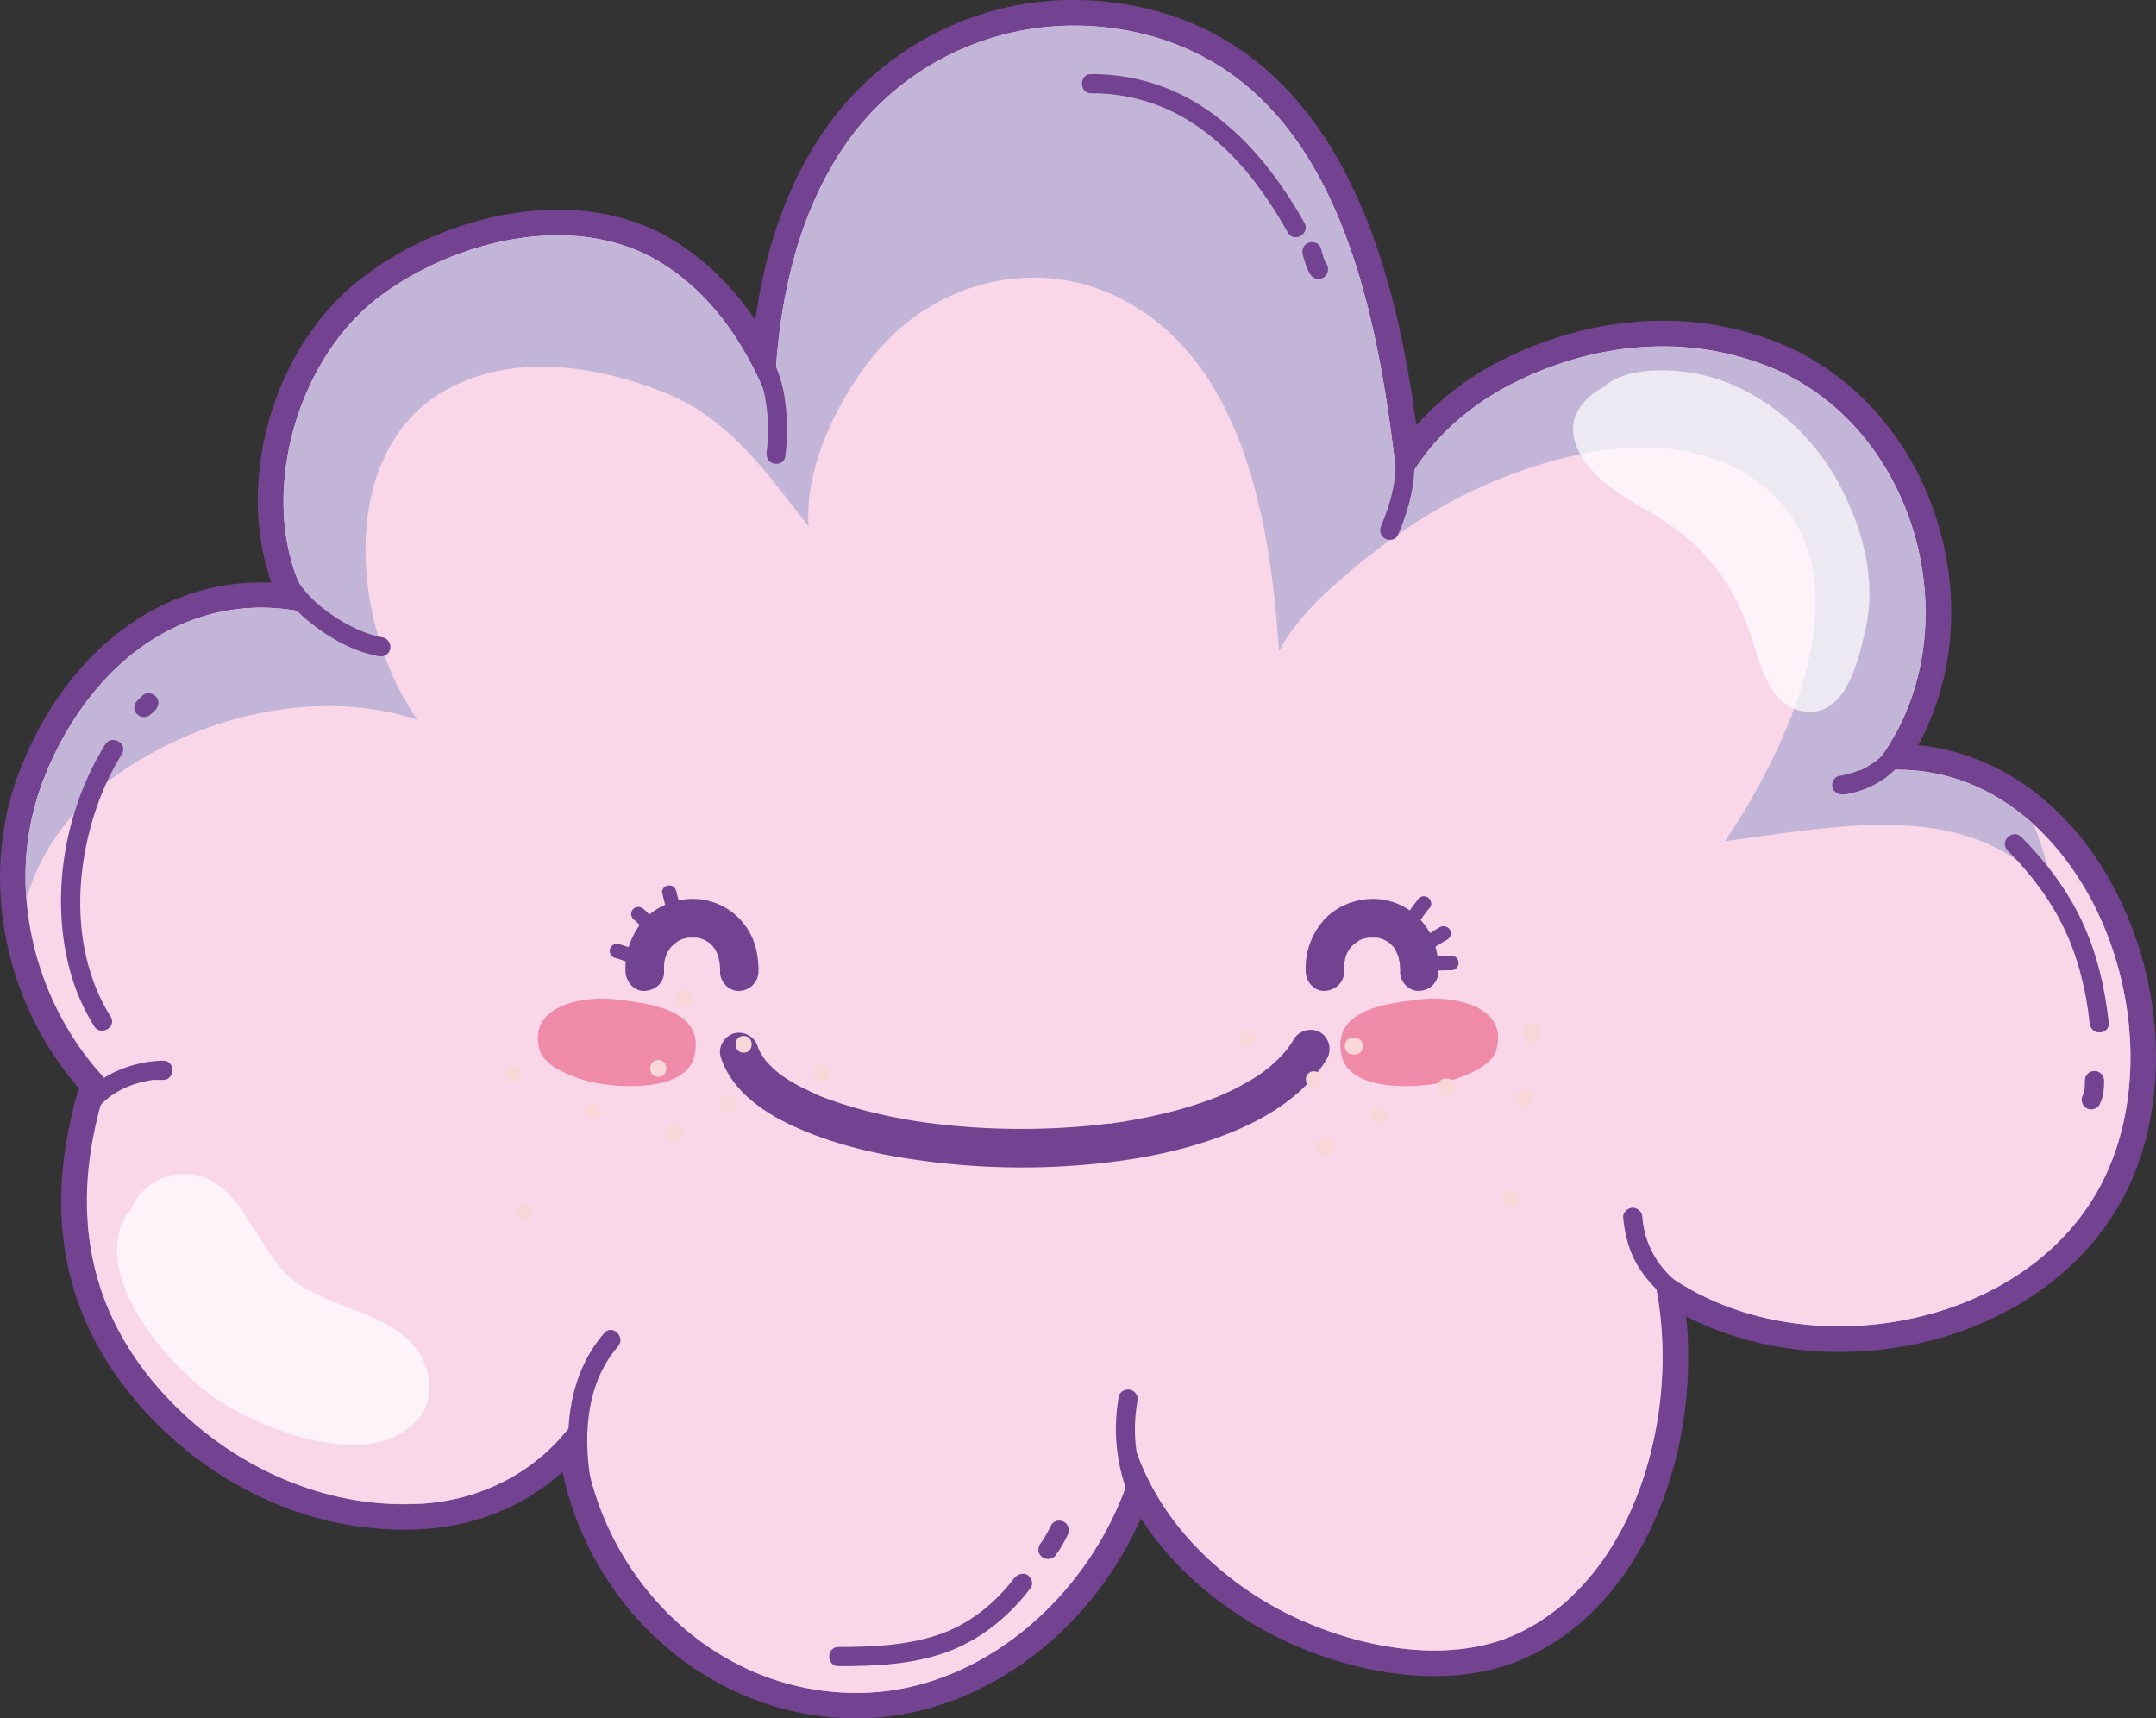 <svg xmlns="http://www.w3.org/2000/svg" width="1000.3" height="797.2" viewBox="0 0 1000.3 797.2">
  <rect x="0" y="0" width="1000.3" height="797.2" fill="#333333" stroke="none"/>
  <title>emoji60_240147154</title>
  <g style="isolation: isolate">
    <g id="Layer_2" data-name="Layer 2">
      <g id="emoji60_240147154">
        <g>
          <g>
            <g>
              <path d="M397.4,791.3c-67.1,0-123.6-52.9-132.5-120.8-17.2,19.4-41.5,31.2-68.6,33l-8.9.3c-42.8,0-85-19.4-115.8-53.1-36.9-40.4-46.5-90-28.4-147.4C7.2,463.8-4,405.8,15.3,357.9,29.6,322.3,53.7,296,83,283.7a99.5,99.5,0,0,1,38.2-7.7,95.1,95.1,0,0,1,14,1c-21.1-44.5-5.3-111.5,36.4-143.4,24.7-19,57.3-30.4,87.2-30.4,19.3,0,36.4,4.6,51,13.7,18.3,11.2,33,27.8,44.5,50.1,3.3-41,14.1-75.2,32.2-102A134.5,134.5,0,0,1,498.4,5.9a138.7,138.7,0,0,1,32.7,4c85.2,20.5,110.2,107.5,121.8,202.4,10.5-15.5,25.9-29.1,44.3-38.7,23.4-12.3,49.1-18.8,74.2-18.8a135.9,135.9,0,0,1,51.2,9.7c35.6,14.1,62.8,46.7,72.7,87,8.8,35.5,3,71.8-15.4,99.7h.3c35.8,0,67.6,19,89.5,53.4,27.4,43.2,32.5,100.7,12.6,143.3-20.9,44.5-71.5,73.3-129,73.3h0c-29.3,0-56.6-7.6-78.5-21.8,10.8,61.7-12,137.7-68.3,163.9-11.9,5.5-25.7,8.3-41,8.3-28.3,0-60.5-9.8-86.1-26.3-22.7-14.6-40.1-33.3-51.1-54.6-20,57.8-73.1,100-129.4,100.6Z" fill="#f9d7e8"/>
              <path d="M498.4,11.9a133.8,133.8,0,0,1,31.3,3.7c92.2,22.3,110.4,130.7,119.4,216.1,9.3-22.7,28.9-41.3,50.8-52.8s46.8-18.2,71.5-18.2a132,132,0,0,1,49,9.3c72.3,28.8,96.5,129.9,46.9,188a95.4,95.4,0,0,1,12.9-.9c84.6,0,131.4,114.1,96.7,188.2-21.3,45.7-72.9,70-123.6,70-32.3,0-64.3-9.9-87.9-30.3,17.4,60.8-3.4,145.9-61.4,172.9-11.7,5.4-24.9,7.8-38.5,7.8-29.3,0-60.5-11-82.9-25.4-25.7-16.6-45.8-39.6-55.4-67.1-13.5,59.1-66.7,111.5-128.4,112.2h-1.4c-71.7,0-126.5-62.5-127.7-131.1-15.8,25.2-42.4,41.2-73.8,43.3l-8.5.2c-42.3,0-83-20-111.4-51.1C35.4,602.3,33.6,551,50,501.8,15.1,465.5,1.2,408.6,20.8,360.1,32.9,330,54.5,302,85.3,289.2a92.2,92.2,0,0,1,35.9-7.3,98,98,0,0,1,25.8,3.6c-30.4-42.9-13.3-115.4,28.2-147.2,22.3-17.1,53.5-29.1,83.6-29.1,16.9,0,33.5,3.8,47.9,12.7,26.2,16.2,42.1,42.7,52.5,71.2.2-43.6,8.1-89.1,32.2-124.8s64.6-56.4,107-56.4m0-11.9h0A140.5,140.5,0,0,0,381.6,61.7c-16,23.6-26.4,52.7-31.2,86.9A122.4,122.4,0,0,0,313,111.8c-15.6-9.6-33.8-14.5-54.2-14.5-31.1,0-65.1,11.8-90.8,31.6-41.7,31.9-58.7,94.6-42.1,141.3h-4.7a104,104,0,0,0-40.5,8.2c-30.8,12.8-56,40.3-70.9,77.4-19.8,49-8.9,108,26.8,149.1C19.2,563,29.5,613.4,67.2,654.7c32,35,75.8,55,120.2,55,3,0,6.2-.1,9.2-.3,24.7-1.6,47.1-11,64.4-26.5,13.8,65.1,70.1,114.3,136.4,114.3h1.5c54.9-.6,106.8-38.9,130.4-92.8,11.4,17.6,27.2,33.2,46.9,45.8,26.5,17.2,59.9,27.4,89.3,27.4,16.2,0,30.8-3,43.5-9,55.1-25.6,79.6-96.5,73.3-157.9,20.8,10.7,45.2,16.5,71,16.5,59.8,0,112.6-30.2,134.4-76.8,20.7-44.3,15.5-104.2-13-149C954,368.9,923.5,349,890,345.7c15.2-27.9,19.4-62.1,11.1-95.7-10.4-42.1-38.9-76.2-76.3-91.1a143.6,143.6,0,0,0-53.4-10.1c-26.1,0-52.7,6.8-77,19.5a133,133,0,0,0-37.3,29C647.8,127.5,623.8,26.2,532.5,4.1A145.9,145.9,0,0,0,498.4,0Z" fill="#734392"/>
            </g>
            <path d="M14.4,410.4c8.8-23.5,25.8-42.4,47-55.7,38.4-24.2,88.5-34.9,132.3-20.8C162,289.1,155.6,205,211.2,178.7c30.6-14.5,66.3-8.7,96.8,3.3s47.8,37.7,67.2,62.2c-2.5-30.7,18.5-68.7,38-87.8,27.5-27.1,69.3-35.9,104.7-18.9,58.6,28.1,71.5,103.7,75.5,164.6,6.4-12.1,16.6-22.6,26.7-31.6,18.7-16.5,39.3-31.4,61.9-42.2,38.7-18.5,94.1-32.9,132.6-5.4,55.1,39.2,16.3,121.9-14.2,167.3,52.7-6.6,114.6-21,151.9,24.3a144,144,0,0,0-7.6-29l-1.4-3.3c-20.1-18.1-46-28.2-76-24.2,49.6-58.1,25.4-159.2-46.9-188-39.3-15.7-83.4-10.6-120.5,8.9-21.9,11.5-41.5,30.1-50.8,52.8-9-85.4-27.2-193.8-119.4-216.1-52.9-12.8-108,7.8-138.3,52.7-24.1,35.7-32,81.2-32.2,124.8-10.4-28.5-26.3-55-52.5-71.2-39.8-24.6-96.5-10.4-131.5,16.4-41.5,31.8-58.6,104.3-28.2,147.2a93.4,93.4,0,0,0-61.7,3.7C54.5,302,32.9,330,20.8,360.1A126.8,126.8,0,0,0,12.2,417C12.9,414.8,13.6,412.6,14.4,410.4Z" fill="#c3b5d8"/>
            <g opacity="0.7">
              <path d="M965.6,409.3c3.3,16.1,5,32.9,4.1,48.7-2.2,38.1-15.8,77.2-47.9,100.4a111.3,111.3,0,0,1-75.7,20.1,168,168,0,0,1-46.7-11.9c-12-5-23.4-12.1-36.5-14.2-18.8-3.1-26.1,10.1-29.9,26.5-4.5,19.3-5.6,39.4-10.6,58.6s-12.6,36.6-28.4,47.6c-18.6,13-43.3,16.8-64.4,8.5s-35.1-25-50.3-39.7-40.2-35.7-62.8-22.8c-25.6,14.7-23.2,55.8-38.7,78.9s-40.7,34.5-69,31.9c-30.4-2.9-58.5-13.4-77.9-37.9-9.3-11.6-16.1-26.3-19.7-40.8s-4.5-34.3-12.5-48.6c-20.3-36.8-65.1-4.7-89.9,9.7s-50.2,20.7-77.9,11.5C95.8,624,64.8,598.5,40.8,568c2.1,27.3,12.7,54.1,35.2,78.7,30.3,33.2,74.6,53.8,119.9,50.9,31.4-2.1,58-18.1,73.8-43.3,1.2,69.1,56.7,131.9,129.1,131.1,61.7-.7,114.9-53.1,128.4-112.2,9.6,27.5,29.7,50.5,55.4,67.1,32.7,21.1,84.3,34.9,121.4,17.6,58-27,78.8-112.1,61.4-172.9,60.7,52.5,176.6,35.1,211.5-39.7C996.5,503.5,990.1,448.9,965.6,409.3Z" fill="#f9d7e8"/>
            </g>
            <g>
              <path d="M126.2,260c.6,12.1,9.1,22,18.2,29.2s19.8,13.1,31.1,15.2a4.5,4.5,0,0,0,5.5-3.1,4.6,4.6,0,0,0-3.1-5.5c-9.9-1.8-19.2-6.9-27.1-12.9A54.2,54.2,0,0,1,140,272.3c-2.7-3.8-4.7-8.1-4.9-12.3s-9.2-5.7-8.9,0Z" fill="#734392"/>
              <path d="M348.3,163.2a69.1,69.1,0,0,0,3.8,11.1,51.5,51.5,0,0,1,3.1,11.5,78.4,78.4,0,0,1,.5,23.7c-.3,2.4.6,4.8,3.2,5.5s5.1-.7,5.4-3.1a92.6,92.6,0,0,0-.2-26.8,54.9,54.9,0,0,0-3.1-12.4c-1.5-3.9-3.2-7.7-4.1-11.8s-9.7-3.3-8.6,2.3Z" fill="#734392"/>
              <path d="M647.1,208.1c1.7,11.9-1.5,24.7-6.2,35.6-1,2.2-.7,4.8,1.6,6.1s5.1.6,6.1-1.6c5.8-13.4,9.2-27.9,7.1-42.4-.3-2.4-3.4-3.7-5.5-3.1s-3.4,3.1-3.1,5.4Z" fill="#734392"/>
              <path d="M855.6,368.6a44.8,44.8,0,0,0,18.7-7.4,60.3,60.3,0,0,0,14.4-15.4c1.4-2,.4-4.9-1.6-6.1a4.4,4.4,0,0,0-6,1.6,60.4,60.4,0,0,1-5.5,7c-1,1.1-2.1,2.1-3.2,3.1l-1.7,1.4-.2.2-1,.7-3.6,2.3-2,1-1,.4h-.3a49.3,49.3,0,0,1-9.3,2.6c-2.4.4-3.7,3.3-3.1,5.4s3.1,3.5,5.4,3.1Z" fill="#734392"/>
              <path d="M784.7,600.3c-5.7-4.2-11.6-9.3-15.4-14.9a42,42,0,0,1-7.3-20.6,4.6,4.6,0,0,0-4.4-4.5c-2.3,0-4.7,2.1-4.5,4.5.8,9,3.3,17.7,8.5,25.1s11.6,12.9,18.6,18.1c1.9,1.4,5,.3,6.1-1.6s.3-4.7-1.6-6.1Z" fill="#734392"/>
              <path d="M535.4,698a73.4,73.4,0,0,1-7.7-47.8,4.5,4.5,0,0,0-3.2-5.4c-2.1-.6-5,.7-5.4,3.1a83.5,83.5,0,0,0,8.6,54.6c2.7,5.1,10.4.6,7.7-4.5Z" fill="#734392"/>
              <path d="M274.9,691.7c-4.5-22.5-4-48.8,11.8-67,3.8-4.3-2.5-10.6-6.3-6.3-18.1,20.8-19.3,49.8-14.1,75.6,1.1,5.7,9.7,3.3,8.6-2.3Z" fill="#734392"/>
              <path d="M42.7,523.2v-1.7c0-.3.2-1.4.1-.6a9.6,9.6,0,0,1,.7-2.8c0-.2.6-1.7.3-.9a5.4,5.4,0,0,1,.5-1.1l1.5-2.5h.1l.5-.6.9-1a20.9,20.9,0,0,1,2.2-2l.8-.7,1-.8,2.9-1.8a41.8,41.8,0,0,1,10.9-4.5c2-.5,3.9-.9,5.9-1.2h4.7c5.7-.1,5.7-9,0-8.9-17.6.1-42.1,11-41.9,31.5,0,5.7,8.9,5.8,8.9,0Z" fill="#734392"/>
            </g>
            <g>
              <path d="M308.1,450.8a29.5,29.5,0,0,1,.1-4.2c.1-1.4-.5,2.3,0,.2a15.5,15.5,0,0,1,.4-2.1l.6-1.8c.8-2.2-.7,1.2-.1.2a14.6,14.6,0,0,1,1.7-3,2.1,2.1,0,0,1,.4-.6c.6-1.1-.8.9-.8.9a13.1,13.1,0,0,1,1.1-1.2l1.2-1.2c.8-.7,2.2-1.3-.2.1.8-.5,1.6-1.2,2.5-1.7l1.4-.7c.6-.3,1.3-.2-1.2.5l1-.3a12.9,12.9,0,0,1,2.8-.8,8,8,0,0,1,1.5-.3c.1,0-2.6.2-1.3.2h4.6c1,0-2.4-.4-1.4-.2l1.7.3,2.8.9c1.2.4-1.2-.5-1.2-.5a2,2,0,0,1,.8.4l1.5.8,1.3.9c1.1.6-1.8-1.7-.4-.4a28.3,28.3,0,0,1,2.4,2.5c.7.7-1.3-1.8-.7-1l.6,1a8.6,8.6,0,0,1,1,1.6c.2.4,1.2,2.6.5.9s.2.7.4,1.1a11.7,11.7,0,0,1,.5,2c.1.5.5,3.1.3,1.3s.1,1,.1,1.4a27.2,27.2,0,0,1,.1,2.8c-.1,4.7,4.1,9.2,8.9,8.9a9.1,9.1,0,0,0,8.9-8.9c.1-7.1-1.4-14.7-5.6-20.6a29.9,29.9,0,0,0-15.6-11.7c-11.4-3.8-25.2,0-32.9,9.3a34.7,34.7,0,0,0-7.6,23c.2,4.7,4,9.2,9,8.9s9-3.9,8.9-8.9Z" fill="#734392"/>
              <path d="M285.3,444.4c3.1.8,6.1,2.2,9.3,3a3.4,3.4,0,0,0,4.1-2.4,3.4,3.4,0,0,0-2.4-4.1c-3.1-.8-6.1-2.1-9.2-2.9a3.3,3.3,0,0,0-4.1,2.3,3.4,3.4,0,0,0,2.3,4.1Z" fill="#734392"/>
              <path d="M294.5,427l.2.2-.6-.6a26.5,26.5,0,0,1,4,4.2l-.6-.7,2.9,3.9a3.4,3.4,0,0,0,2,1.5,3.6,3.6,0,0,0,2.5-.3,3.9,3.9,0,0,0,1.6-2,3,3,0,0,0-.4-2.6c-1.2-1.7-2.4-3.4-3.7-5a26.7,26.7,0,0,0-4.5-4.4,3.4,3.4,0,0,0-2.6-.3A3.2,3.2,0,0,0,293,425l.3.8a3.4,3.4,0,0,0,1.2,1.2Z" fill="#734392"/>
              <path d="M307.3,414.1a43.7,43.7,0,0,0,1.2,5.2,31.7,31.7,0,0,1,1.2,4.4l-.2-.9v.2a4.2,4.2,0,0,0,.9,2.4,3.6,3.6,0,0,0,2.4.9,3.4,3.4,0,0,0,2.4-.9,3,3,0,0,0,.9-2.4,30,30,0,0,0-1.1-5.2,22,22,0,0,1-1.2-4.4v.7a3.7,3.7,0,0,0-1-2.4,2.8,2.8,0,0,0-2.3-.9,3.4,3.4,0,0,0-2.4.9,3.5,3.5,0,0,0-1,2.4Z" fill="#734392"/>
            </g>
            <path d="M334.4,490.5c5,15.2,19,25.1,32.9,31.6,18.7,8.7,38.9,13.4,59.3,16.2a339.1,339.1,0,0,0,71.2,2.5c22.6-1.6,45.4-5.2,66.8-12.9,18.3-6.6,36.1-16.2,47.9-32a50,50,0,0,0,3.2-4.8,9.1,9.1,0,0,0-3.2-12.2,9.2,9.2,0,0,0-12.2,3.2c-.9,1.6-2,3.1-3,4.6s1.4-1.7.2-.3l-.9,1a22,22,0,0,1-2,2.3,51.4,51.4,0,0,1-4.1,4l-2.3,2c-.2.1-.9.9-1.1.8s1.6-1.2.9-.6l-.9.7a91.2,91.2,0,0,1-10.7,6.7c-2.1,1.2-4.1,2.2-6.2,3.2l-2.9,1.3-1.7.7c1.6-.5,1-.4-.1.1a183,183,0,0,1-29,8.8c-5.2,1.2-10.6,2.2-15.9,3.1l-3.7.5-1.9.3h-.7l-8.2.9a339.3,339.3,0,0,1-67.6-.3l-8.4-1h0l-1.8-.3-4.2-.6c-5.2-.9-10.3-1.8-15.4-3a197.7,197.7,0,0,1-27.2-8.1l-2.7-1.1,1,.4-.9-.4-1.5-.7-5.4-2.6a72,72,0,0,1-9.6-5.8l-1-.7.4.3-1.9-1.6c-1.2-1.1-2.4-2.2-3.5-3.4l-1.5-1.7c-1.6-1.9,1,1.5-.2-.3s-1.6-2.4-2.3-3.7-.5-1.2-.8-1.7.8,2.2.3.8l-.3-1.1a9.2,9.2,0,0,0-11-6.2c-4.5,1.3-7.7,6.4-6.2,11Z" fill="#734392"/>
            <g>
              <path d="M623.6,450.8a29.5,29.5,0,0,1,.1-4.2c.1-1.4-.5,2.3,0,.2s.3-1.4.4-2.1l.6-1.8c.8-2.2-.7,1.2-.1.2a14.6,14.6,0,0,1,1.7-3l.4-.6c.6-1.1-.7.9-.7.9l1-1.2,1.2-1.2c.8-.7,2.2-1.3-.2.1.9-.5,1.6-1.2,2.5-1.7l1.4-.7c.6-.3,1.3-.2-1.2.5l1-.3a12.9,12.9,0,0,1,2.8-.8,8,8,0,0,1,1.5-.3c.1,0-2.6.2-1.3.2h4.6c1,0-2.4-.4-1.4-.2l1.7.3,2.8.9c1.2.4-1.2-.5-1.2-.5l.8.4,1.5.8,1.3.9c1.1.6-1.8-1.7-.4-.4a28.3,28.3,0,0,1,2.4,2.5c.7.7-1.3-1.8-.7-1a6.1,6.1,0,0,0,.7,1l.9,1.6c.2.4,1.2,2.6.5.9s.2.7.4,1.1a11.7,11.7,0,0,1,.5,2c.1.5.5,3.1.3,1.3s.1,1,.1,1.4a27.2,27.2,0,0,1,.1,2.8c-.1,4.7,4.1,9.2,8.9,8.9a9.1,9.1,0,0,0,8.9-8.9c.1-7.1-1.4-14.7-5.6-20.6a29.9,29.9,0,0,0-15.6-11.7c-11.4-3.8-25.2,0-32.8,9.3a33.7,33.7,0,0,0-7.6,23c.1,4.7,4,9.2,8.9,8.9s9-3.9,8.9-8.9Z" fill="#734392"/>
              <path d="M658.8,427.3a48.4,48.4,0,0,1,3.3-4.6l-.6.7a14.6,14.6,0,0,1,1.6-1.9,4.1,4.1,0,0,0,.7-1.1,1.9,1.9,0,0,0,.2-1.3,3.4,3.4,0,0,0-5.7-2.4c-1.8,2.4-3.6,4.7-5.3,7.2a3,3,0,0,0-.3,2.6,3.2,3.2,0,0,0,4.1,2.3,4.3,4.3,0,0,0,2-1.5Z" fill="#734392"/>
              <path d="M663.5,440.5c2.8-1.3,5.3-3.1,8-4.6a3.5,3.5,0,0,0,1.2-4.6,3.6,3.6,0,0,0-4.6-1.2c-2.7,1.5-5.2,3.4-8,4.7a3.1,3.1,0,0,0-1.5,2,3.6,3.6,0,0,0,.3,2.5,3.5,3.5,0,0,0,2,1.6,3.8,3.8,0,0,0,2.6-.4Z" fill="#734392"/>
              <path d="M664.8,450.3l9.1-.2a3.4,3.4,0,0,0,0-6.7l-9.1.2a3.4,3.4,0,0,0-3.4,3.3,3.5,3.5,0,0,0,3.4,3.4Z" fill="#734392"/>
            </g>
            <path d="M285.3,463.6c-14.6-1.7-40.6,2.9-35,23.3,2.1,7.4,12.8,11.5,19.1,13.7,11.9,4.2,48.2,7.4,52.7-10.3C327.7,467.9,300,465.4,285.3,463.6Z" fill="#ef8ba9"/>
            <path d="M659.3,463.6c14.7-1.7,40.7,2.9,35,23.3-2,7.4-12.7,11.5-19,13.7-12,4.2-48.2,7.4-52.7-10.3C617,467.9,644.7,465.4,659.3,463.6Z" fill="#ef8ba9"/>
            <path d="M51.3,471.6C33.5,443.1,34.1,406,44.7,375a122.4,122.4,0,0,1,11.8-25.1c3.1-4.9-4.6-9.4-7.7-4.5-18.6,30-25.5,69.1-16.7,103.5a96.2,96.2,0,0,0,11.6,27.2c3,4.8,10.7.4,7.6-4.5Z" fill="#734392"/>
            <path d="M69.9,331.5l2.3-2.2a3.8,3.8,0,0,0,.9-1.5,3.8,3.8,0,0,0,0-3.4,3.4,3.4,0,0,0-.9-1.4l-.9-.7a4.6,4.6,0,0,0-2.3-.6H67.8a3.9,3.9,0,0,0-1.9,1.2c-.8.7-1.5,1.5-2.2,2.2a3.3,3.3,0,0,0-1,1.4,4,4,0,0,0,0,3.5,3.3,3.3,0,0,0,1,1.4l.9.7a4,4,0,0,0,2.2.6l1.2-.2a4.5,4.5,0,0,0,1.9-1.1Z" fill="#734392"/>
            <path d="M931.5,394.6c10.6,10.7,19.8,22.7,26.3,36.4s10.1,28.6,11.7,43.6c.3,2.4,1.9,4.4,4.5,4.4s4.7-2,4.4-4.4c-1.8-16.4-5.5-32.4-12.5-47.3s-16.8-27.6-28.1-39c-4.1-4.1-10.4,2.2-6.3,6.3Z" fill="#734392"/>
            <path d="M967.3,501.3a34.6,34.6,0,0,1-.2,4.6l.2-1.2a12.9,12.9,0,0,1-1,3.5l.5-1a3,3,0,0,1-.4.8,4.6,4.6,0,0,0,1.6,6.1,4.7,4.7,0,0,0,3.5.4,4.3,4.3,0,0,0,2.6-2,22.6,22.6,0,0,0,1.3-3.3,19.1,19.1,0,0,0,.6-3.3,34.6,34.6,0,0,0,.2-4.6,4.6,4.6,0,0,0-1.3-3.1,4.2,4.2,0,0,0-3.1-1.3,4.2,4.2,0,0,0-3.2,1.3,4.4,4.4,0,0,0-1.3,3.1Z" fill="#734392"/>
            <path d="M389,773c16.6,0,33.8-.7,49.6-6.3s29.3-16.4,39.6-30c1.5-2,.3-5-1.6-6.1s-4.6-.3-6.1,1.6c-9.2,12.1-21.2,21.6-35.7,26.4s-30.4,5.5-45.8,5.5c-5.7,0-5.7,8.9,0,8.9Z" fill="#734392"/>
            <path d="M490.1,721.1a60.9,60.9,0,0,0,5.2-8.9,4.7,4.7,0,0,0,.4-3.5,4,4,0,0,0-2-2.6,4.5,4.5,0,0,0-3.4-.5,4.4,4.4,0,0,0-2.7,2.1,53,53,0,0,1-5.2,8.9,5,5,0,0,0-.5,3.4,4.4,4.4,0,0,0,2.1,2.7,4.5,4.5,0,0,0,3.4.4l1.1-.4a4.1,4.1,0,0,0,1.6-1.6Z" fill="#734392"/>
            <path d="M506.3,43.3a85.2,85.2,0,0,1,43.8,11.8c12.8,7.6,23.7,18.2,32.6,30a202.1,202.1,0,0,1,14.8,22.8c2.8,5,10.5.5,7.7-4.5-15.9-28.3-38.5-54.9-70.5-64.8a94.4,94.4,0,0,0-28.4-4.2c-5.7-.1-5.8,8.8,0,8.9Z" fill="#734392"/>
            <path d="M604.4,118c.4,1.4.8,2.9,1.3,4.4a18.8,18.8,0,0,0,2.2,4.8,4.5,4.5,0,0,0,6.1,1.6,4.6,4.6,0,0,0,2-2.7,4.5,4.5,0,0,0-.4-3.4,10.1,10.1,0,0,1-1.2-2.3l.4,1.1a40.2,40.2,0,0,1-1.8-5.9,4.3,4.3,0,0,0-5.4-3.1,4.3,4.3,0,0,0-2.7,2,4.8,4.8,0,0,0-.5,3.5Z" fill="#734392"/>
            <g opacity="0.7">
              <path d="M134.6,592.7c-15.2-13.1-23-45.4-45.9-47.8-13.5-1.4-23.8,6-28.3,17a4.1,4.1,0,0,0-1.9,1.8c-16.7,28.7,20.2,71.2,43,86s70,32.5,91.5,9.7c10.2-10.9,7-27.3-2.7-36.9C175.1,607.3,150.9,606.5,134.6,592.7Z" fill="#fff"/>
              <path d="M852.1,222.4c-12-21.3-32.2-39-55.5-46.6-14.5-4.7-40.1-7.2-52.6,3.7-8.9,4.8-16.2,13.3-13.7,23.8,4.1,17,22.4,26.9,36.4,35,22.2,13,36.1,29.8,44.8,54,5.1,14.6,9,38.5,29.1,37.9,16.7-.6,22-25.5,24.8-37.8C871,268.4,863.8,243.4,852.1,222.4Z" fill="#fff"/>
            </g>
          </g>
          <g style="mix-blend-mode: multiply">
            <g style="mix-blend-mode: multiply">
              <path d="M312.3,529.7h.8c5.1,0,5.1-7.7,0-7.7h-.8c-5,0-5,7.7,0,7.7Z" fill="#f9d6d7"/>
            </g>
            <g style="mix-blend-mode: multiply">
              <path d="M345,488.4c5,0,5-7.8,0-7.8s-5,7.8,0,7.8Z" fill="#f9d6d7"/>
            </g>
            <g style="mix-blend-mode: multiply">
              <path d="M381.2,502.1c5,0,5-7.7,0-7.7s-5,7.7,0,7.7Z" fill="#f9d6d7"/>
            </g>
            <g style="mix-blend-mode: multiply">
              <path d="M305.4,499.6c5,0,5-7.8,0-7.8s-5,7.8,0,7.8Z" fill="#f9d6d7"/>
            </g>
            <g style="mix-blend-mode: multiply">
              <path d="M238.2,502.1c5,0,5-7.7,0-7.7s-5,7.7,0,7.7Z" fill="#f9d6d7"/>
            </g>
            <g style="mix-blend-mode: multiply">
              <path d="M275.2,519.4c5,0,5-7.8,0-7.8s-5,7.8,0,7.8Z" fill="#f9d6d7"/>
            </g>
            <g style="mix-blend-mode: multiply">
              <path d="M243.3,565.9c5,0,5-7.7,0-7.7s-5,7.7,0,7.7Z" fill="#f9d6d7"/>
            </g>
            <g style="mix-blend-mode: multiply">
              <path d="M639.8,521.1c5,0,5-7.8,0-7.8s-5,7.8,0,7.8Z" fill="#f9d6d7"/>
            </g>
            <g style="mix-blend-mode: multiply">
              <path d="M609.6,504.7c5,0,5-7.7,0-7.7s-5,7.7,0,7.7Z" fill="#f9d6d7"/>
            </g>
            <g style="mix-blend-mode: multiply">
              <path d="M627.7,489.2h.9c5,0,5-7.7,0-7.7h-.9c-5,0-5,7.7,0,7.7Z" fill="#f9d6d7"/>
            </g>
            <g style="mix-blend-mode: multiply">
              <path d="M578.6,485.8c5,0,5-7.8,0-7.8s-5,7.8,0,7.8Z" fill="#f9d6d7"/>
            </g>
            <g style="mix-blend-mode: multiply">
              <path d="M671.7,500.4h-.9c-5,0-5,7.8,0,7.8h.9c4.9,0,4.9-7.8,0-7.8Z" fill="#f9d6d7"/>
            </g>
            <g style="mix-blend-mode: multiply">
              <path d="M706.6,478.4v1.8c0,5,7.7,5,7.7,0v-1.8c0-5-7.7-5-7.7,0Z" fill="#f9d6d7"/>
            </g>
            <g style="mix-blend-mode: multiply">
              <path d="M707.8,505.6h-.6c-5,0-5,7.7,0,7.7h.6c5,0,5-7.7,0-7.7h-.6c-5,0-5,7.7,0,7.7h.6c5,0,5-7.7,0-7.7Z" fill="#f9d6d7"/>
            </g>
            <g style="mix-blend-mode: multiply">
              <path d="M701,559.9c5,0,5-7.8,0-7.8s-5,7.8,0,7.8Z" fill="#f9d6d7"/>
            </g>
            <g style="mix-blend-mode: multiply">
              <path d="M610.9,531a4.5,4.5,0,0,0,4.7,4.8c5,0,5-7.8,0-7.8-.8,0-.4.1,1.2.4l1.4,1.4c.3,1.6.5,2,.4,1.2,0-5-7.7-5-7.7,0Z" fill="#f9d6d7"/>
            </g>
            <g style="mix-blend-mode: multiply">
              <path d="M338.1,508.2h-.8c-5,0-5,7.7,0,7.7h.8c5,0,5-7.7,0-7.7Z" fill="#f9d6d7"/>
            </g>
            <g style="mix-blend-mode: multiply">
              <path d="M313.6,462.9v.9c0,5,7.7,5,7.7,0v-.9c0-5-7.7-5-7.7,0Z" fill="#f9d6d7"/>
            </g>
          </g>
        </g>
      </g>
    </g>
  </g>
</svg>
